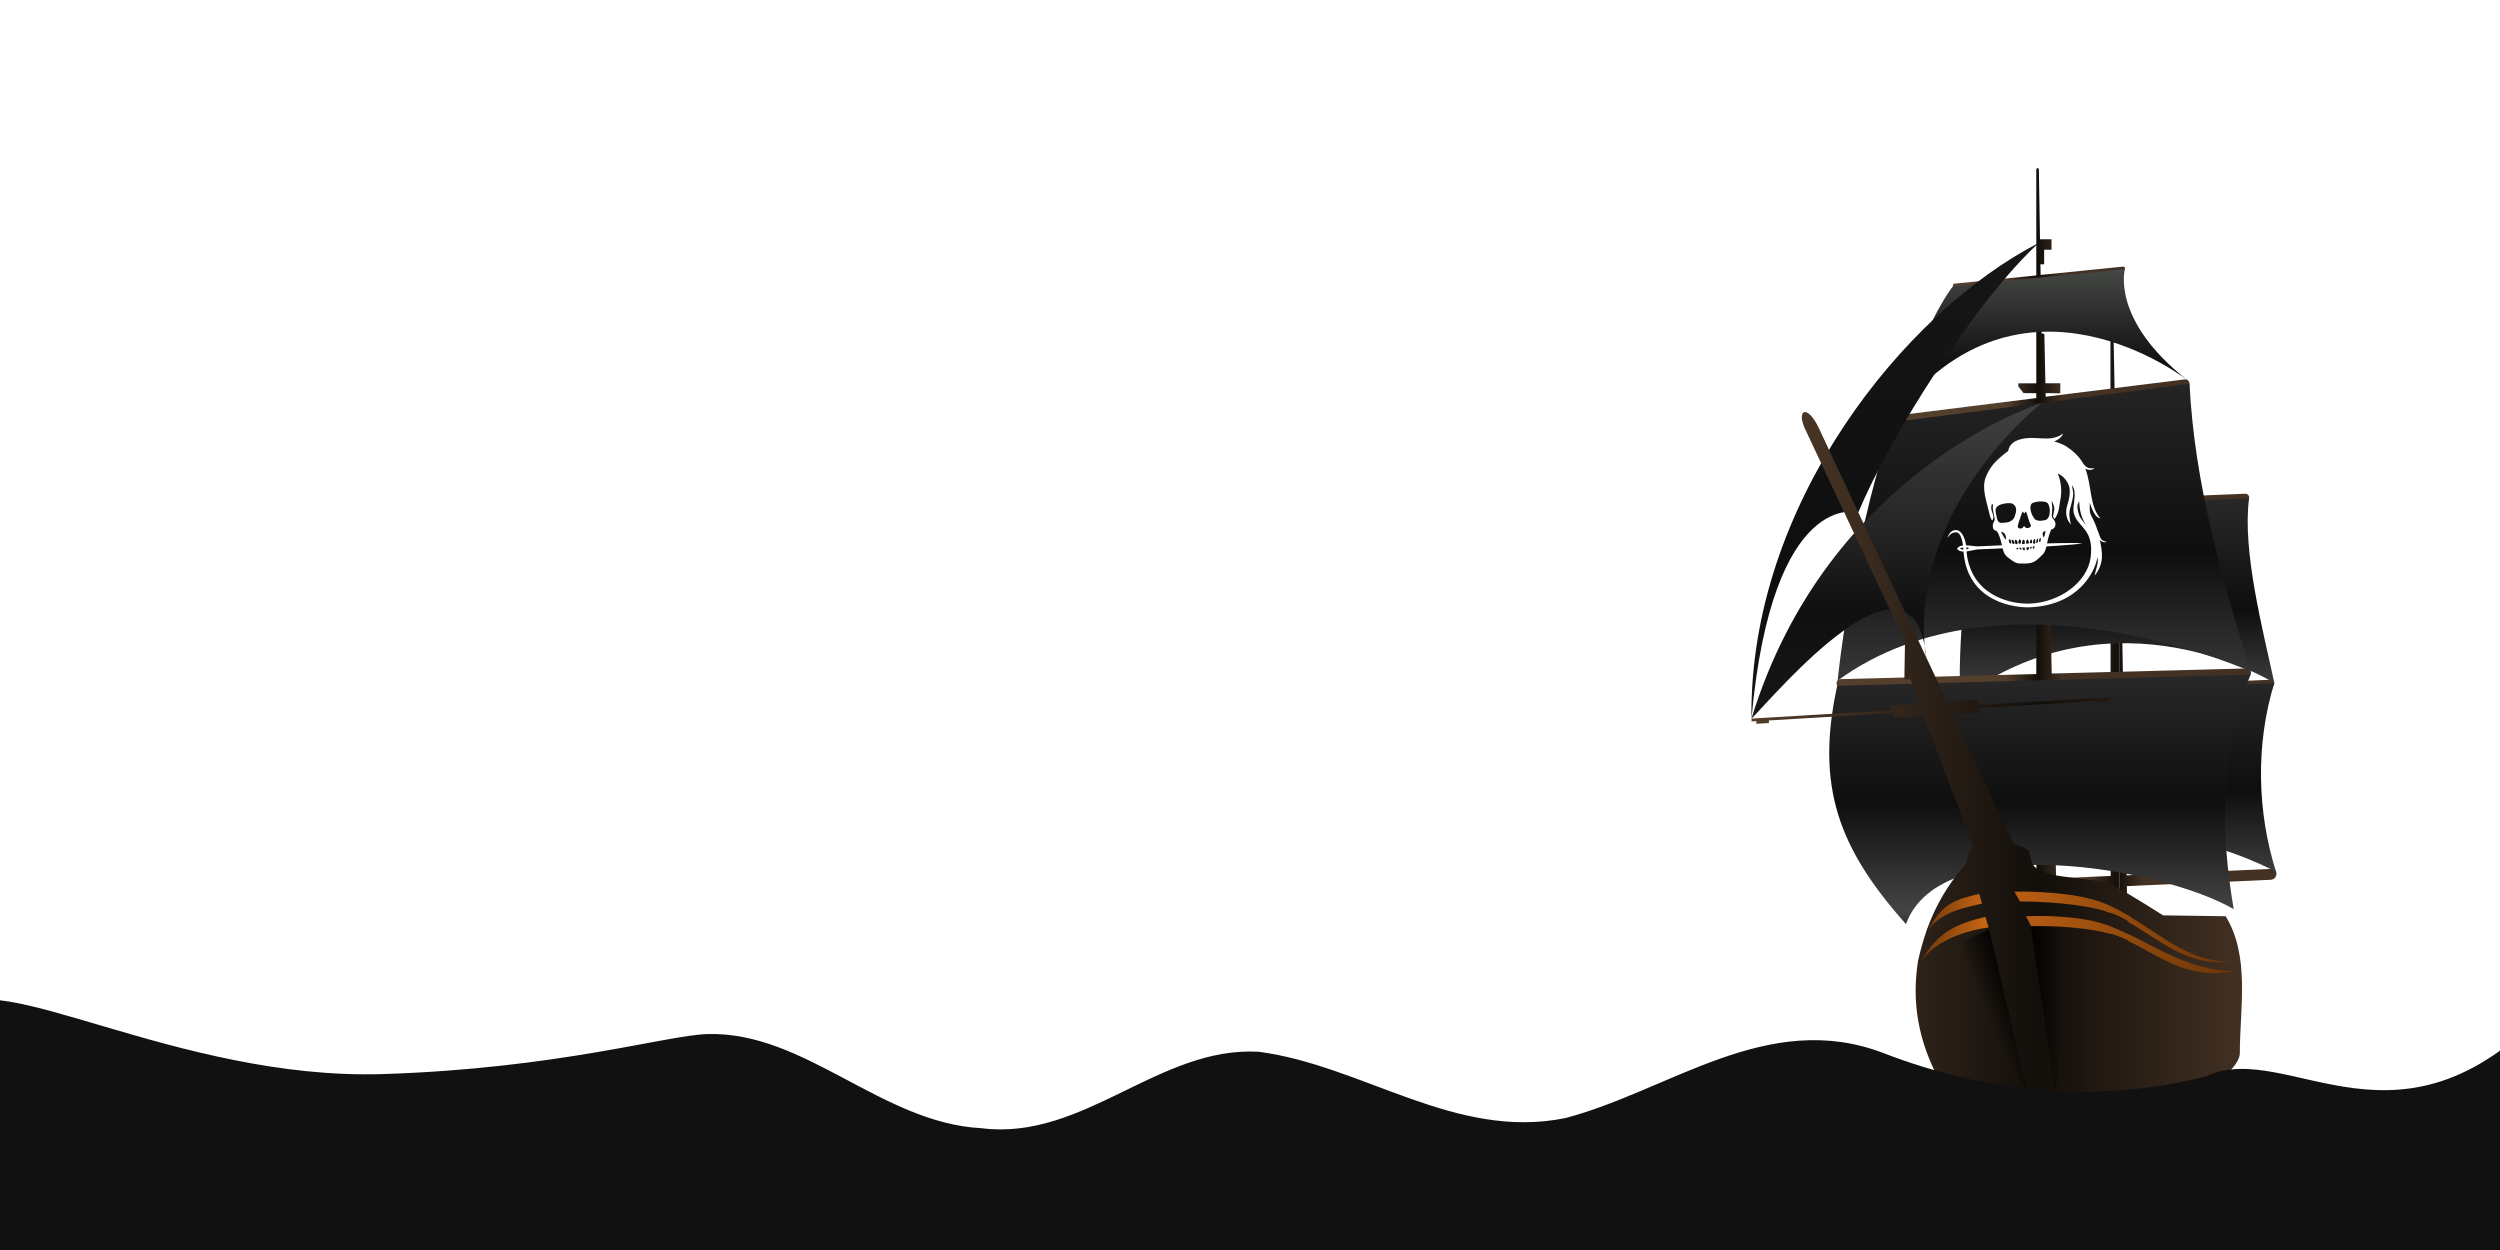 <?xml version="1.0" encoding="UTF-8" standalone="no"?>
<svg
   xmlns:dc="http://purl.org/dc/elements/1.1/"
   xmlns:cc="http://creativecommons.org/ns#"
   xmlns:rdf="http://www.w3.org/1999/02/22-rdf-syntax-ns#"
   xmlns:svg="http://www.w3.org/2000/svg"
   xmlns="http://www.w3.org/2000/svg"
   xmlns:xlink="http://www.w3.org/1999/xlink"
   id="svg3259"
   height="500"
   width="1000"
   version="1.1">
  <defs
     id="defs3261">
    <linearGradient
       id="linearGradient4612-3">
      <stop
         id="stop4390"
         style="stop-color:#111111;stop-opacity:1"
         offset="0" />
      <stop
         id="stop4392"
         style="stop-color:#67161b;stop-opacity:1"
         offset="1" />
    </linearGradient>
    <linearGradient
       id="linearGradient5103">
      <stop
         offset="0"
         style="stop-color:#000000;stop-opacity:1"
         id="stop5105" />
      <stop
         offset="1"
         style="stop-color:#000000;stop-opacity:0"
         id="stop5107" />
    </linearGradient>
    <linearGradient
       id="linearGradient5067">
      <stop
         offset="0"
         style="stop-color:#6a360b;stop-opacity:1"
         id="stop5069" />
      <stop
         offset="0.2"
         style="stop-color:#c56414;stop-opacity:1"
         id="stop5075" />
      <stop
         offset="1"
         style="stop-color:#693407;stop-opacity:1"
         id="stop5071" />
    </linearGradient>
    <linearGradient
       gradientUnits="userSpaceOnUse"
       id="linearGradient4952"
       y2="146.31"
       x2="480.996"
       y1="641.438"
       x1="480.996">
      <stop
         offset="0"
         style="stop-color:#0a0a0a;stop-opacity:1"
         id="stop4954" />
      <stop
         offset="0.144"
         style="stop-color:#444444;stop-opacity:1"
         id="stop4956" />
      <stop
         offset="0.461"
         style="stop-color:#0e0e0f;stop-opacity:1"
         id="stop4958" />
      <stop
         offset="0.754"
         style="stop-color:#222222;stop-opacity:1"
         id="stop4960" />
      <stop
         offset="1"
         style="stop-color:#323232;stop-opacity:1"
         id="stop4962" />
    </linearGradient>
    <linearGradient
       id="linearGradient4926">
      <stop
         offset="0"
         style="stop-color:#543e2c;stop-opacity:1"
         id="stop4928" />
      <stop
         offset="0.585"
         style="stop-color:#120e0a;stop-opacity:1"
         id="stop4934" />
      <stop
         offset="1"
         style="stop-color:#433123;stop-opacity:1"
         id="stop4930" />
    </linearGradient>
    <linearGradient
       id="linearGradient4612">
      <stop
         offset="0"
         style="stop-color:#653f95;stop-opacity:1"
         id="stop4614" />
      <stop
         offset="1"
         style="stop-color:#ff5b77;stop-opacity:1"
         id="stop4616" />
    </linearGradient>
    <linearGradient
       gradientTransform="matrix(1.167,0,0,1.248,890.004,-186.359)"
       gradientUnits="userSpaceOnUse"
       xlink:href="#linearGradient4612-3"
       id="linearGradient4618"
       y2="640.967"
       x2="-271.529"
       y1="503.023"
       x1="-271.529" />
    <linearGradient
       gradientUnits="userSpaceOnUse"
       id="SVGID_6_-2"
       y2="-63.922"
       x2="338.113"
       y1="909.691"
       x1="338.113">
      <stop
         offset="0"
         style="stop-color:#000000;stop-opacity:1"
         id="stop3723" />
      <stop
         offset="0.127"
         style="stop-color:#232525;stop-opacity:1"
         id="stop3725" />
      <stop
         offset="0.45"
         style="stop-color:#101010;stop-opacity:1"
         id="stop3727" />
      <stop
         offset="0.749"
         style="stop-color:#555855;stop-opacity:1"
         id="stop3729" />
      <stop
         offset="1"
         style="stop-color:#e8e9e8;stop-opacity:1"
         id="stop3731" />
    </linearGradient>
    <linearGradient
       gradientUnits="userSpaceOnUse"
       xlink:href="#linearGradient4952"
       id="linearGradient4912"
       y2="317.66"
       x2="551.224"
       y1="594.82"
       x1="551.224" />
    <linearGradient
       gradientUnits="userSpaceOnUse"
       xlink:href="#linearGradient4952"
       id="linearGradient4914"
       y2="489.068"
       x2="543.479"
       y1="775.273"
       x1="543.479" />
    <linearGradient
       gradientUnits="userSpaceOnUse"
       xlink:href="#SVGID_6_-2"
       id="linearGradient4916"
       y2="15.397"
       x2="477.619"
       y1="408.48"
       x1="477.619" />
    <linearGradient
       gradientUnits="userSpaceOnUse"
       xlink:href="#linearGradient4952"
       id="linearGradient4918"
       y2="146.31"
       x2="480.996"
       y1="641.438"
       x1="480.996" />
    <linearGradient
       gradientUnits="userSpaceOnUse"
       xlink:href="#linearGradient4952"
       id="linearGradient4920"
       y2="479.801"
       x2="476.909"
       y1="804.993"
       x1="476.909" />
    <linearGradient
       gradientTransform="matrix(0.415,0,0,0.415,-592.827,-134.971)"
       gradientUnits="userSpaceOnUse"
       xlink:href="#SVGID_6_-2"
       id="linearGradient4922"
       y2="-63.922"
       x2="338.113"
       y1="909.691"
       x1="338.113" />
    <linearGradient
       gradientTransform="matrix(0.415,0,0,0.415,-592.827,-134.971)"
       gradientUnits="userSpaceOnUse"
       xlink:href="#linearGradient4952"
       id="linearGradient4924"
       y2="-1018.29"
       x2="337.053"
       y1="1691.23"
       x1="337.053" />
    <linearGradient
       gradientUnits="userSpaceOnUse"
       xlink:href="#linearGradient4926"
       id="linearGradient4932"
       y2="122.155"
       x2="-314.059"
       y1="122.155"
       x1="-510.256" />
    <linearGradient
       gradientUnits="userSpaceOnUse"
       xlink:href="#linearGradient4926"
       id="linearGradient4942"
       y2="387.15"
       x2="498.132"
       y1="387.15"
       x1="443.392" />
    <linearGradient
       gradientUnits="userSpaceOnUse"
       xlink:href="#linearGradient4926"
       id="linearGradient4950"
       y2="495.838"
       x2="575.918"
       y1="495.838"
       x1="517.233" />
    <linearGradient
       gradientTransform="translate(1234.111,-20.667)"
       gradientUnits="userSpaceOnUse"
       xlink:href="#linearGradient5067"
       id="linearGradient5073"
       y2="392.63"
       x2="-338.929"
       y1="392.63"
       x1="-466.071" />
    <filter
       style="color-interpolation-filters:sRGB"
       id="filter5099"
       height="1.061"
       width="1.231"
       y="-0.03"
       x="-0.115">
      <feGaussianBlur
         stdDeviation="0.841"
         id="feGaussianBlur5101" />
    </filter>
    <linearGradient
       gradientTransform="translate(1234.111,-20.667)"
       gradientUnits="userSpaceOnUse"
       xlink:href="#linearGradient5103"
       id="linearGradient5109"
       y2="424.595"
       x2="-408.517"
       y1="424.595"
       x1="-423.805" />
    <linearGradient
       gradientUnits="userSpaceOnUse"
       xlink:href="#linearGradient5103"
       id="linearGradient5113"
       y2="424.595"
       x2="-408.517"
       y1="424.595"
       x1="-423.805" />
    <filter
       height="1.216"
       y="-0.108"
       width="1.216"
       x="-0.108"
       id="filter4594"
       style="color-interpolation-filters:sRGB">
      <feGaussianBlur
         id="feGaussianBlur4596"
         stdDeviation="0.148" />
    </filter>
  </defs>
  <path
     d="m 895.182,391.695 -2.142,-11.071 -27.5,-8.929 -27.322,-15.178 -43.393,-4.286 -19.643,11.25 -4.285,8.214 -2.857,14.822 127.142,5.178 z"
     id="path5065"
     style="fill:url(#linearGradient5073);fill-opacity:1;stroke:none" />
  <g
     transform="translate(1210.878,184.394)"
     id="g4869">
    <g
       transform="matrix(0.415,0,0,0.415,-592.827,-134.971)"
       id="g3651">
      <path
         d="m 553.9,361.7 120.9,-4.9 c 2.2,-0.1 3.9,1.7 3.8,3.9 -0.2,2.3 -2.2,4.2 -4.4,4.3 l -120.2,4.9 2.9,159.9 32.6,0 -0.1,11 109,-4.7 c 1.9,-0.1 3.5,0.9 4.2,2.5 0.1,0.2 0.2,0.5 0.3,0.8 0,0 -0.8,1.5 -0.9,2.2 -0.5,2.4 -1.7,4.6 -4.4,4.7 l -140.2,6 3.1,172.3 139.6,-6.2 c 6.9,-0.3 6.1,10.2 -0.8,10.5 l -138.6,6.1 0.5,27.3 c -2.6,-1.5 -5.2,-3 -7.9,-4.5 l 0,-431.8 0.6,35.7 0,0 z m -0.6,464.8 0,-42.8 c 2.8,1.1 5.6,2.2 8.3,3.4 l 0.7,39.5 -9,-0.1 0,0 z m 0,-49.4 0,-12.9 c 2.7,1.3 5.4,2.7 8,4.1 l 0.2,12.8 c -2.7,-1.4 -5.5,-2.7 -8.2,-4 z m 0,-19.2 c -2.7,-1.5 -5.5,-2.8 -8.2,-4.1 l 0,-18 -91.2,4 c -1.3,0 -2,0 -2,0 l 0,0 -45,2 c -6.9,0.3 -6.1,-10.2 0.8,-10.5 l 137.4,-6.1 0,-172.4 -140.2,6 c -6.6,0.3 -5.9,-9.9 0.8,-10.2 l 110.8,-4.7 -6.5,-8.3 0,-5.8 35,0 0,-159.6 -118.8,4.8 c -5.3,0.2 -4.7,-8 0.6,-8.2 l 118.1,-4.8 0,-195.6 c 0,-1.8 2.2,-1.7 2.2,-0.1 l 2.5,126.1 3,4.3 0.5,29.2 0,432 0.2,0 z m 0,6.3 0,12.9 c -2.7,-1.2 -5.4,-2.4 -8.2,-3.6 l 0,-12.8 c 2.7,1 5.5,2.2 8.2,3.5 l 0,0 z m 0,19.5 0,42.8 -8.2,-0.1 0,-45.5 c 2.7,0.8 5.5,1.8 8.2,2.8 z"
         id="path3653"
         style="fill:url(#linearGradient4950);fill-opacity:1;fill-rule:evenodd" />
      <linearGradient
         x1="551.224"
         y1="594.82"
         x2="551.224"
         y2="317.66"
         id="SVGID_1_-3"
         gradientUnits="userSpaceOnUse">
        <stop
           id="stop3656"
           style="stop-color:#bbbebf;stop-opacity:1"
           offset="0" />
        <stop
           id="stop3658"
           style="stop-color:#c8cbcc;stop-opacity:1"
           offset="0.144" />
        <stop
           id="stop3660"
           style="stop-color:#e0e1e2;stop-opacity:1"
           offset="0.461" />
        <stop
           id="stop3662"
           style="stop-color:#efefef;stop-opacity:1"
           offset="0.754" />
        <stop
           id="stop3664"
           style="stop-color:#f4f4f4;stop-opacity:1"
           offset="1" />
      </linearGradient>
      <path
         d="m 400.2,554.3 c -2.7,-41.9 4.2,-148.3 22.4,-182.6 l 255.9,-10.5 c -6.7,50.8 13.3,126.7 24.4,178.1 -0.2,-0.4 -153.6,-95.5 -302.7,15 z"
         id="path3666"
         style="fill:url(#linearGradient4912);fill-opacity:1;fill-rule:evenodd" />
      <linearGradient
         x1="543.479"
         y1="775.273"
         x2="543.479"
         y2="489.068"
         id="SVGID_2_-0"
         gradientUnits="userSpaceOnUse">
        <stop
           id="stop3669"
           style="stop-color:#b1b4b6;stop-opacity:1"
           offset="0" />
        <stop
           id="stop3671"
           style="stop-color:#bcbfc0;stop-opacity:1"
           offset="0.127" />
        <stop
           id="stop3673"
           style="stop-color:#d4d6d6;stop-opacity:1"
           offset="0.45" />
        <stop
           id="stop3675"
           style="stop-color:#e3e4e3;stop-opacity:1"
           offset="0.749" />
        <stop
           id="stop3677"
           style="stop-color:#e8e9e8;stop-opacity:1"
           offset="1" />
      </linearGradient>
      <path
         d="M 402,737 C 374,689.2 378.2,603 400.1,554.3 l 302.7,-15 c -18.1,59.1 -16.6,123.9 1.7,182 0.1,0.1 -167.8,-94.6 -302.5,15.7 z"
         id="path3679"
         style="fill:url(#linearGradient4914);fill-opacity:1;fill-rule:evenodd" />
    </g>
    <g
       transform="matrix(0.415,0,0,0.415,-592.827,-134.971)"
       id="g3681">
      <path
         d="m 477,111.5 11.1,0 0,10.1 -7.1,0 0,14 -3.6,0 0.2,10.3 79.4,-8 c 2.3,-0.2 2.7,3.3 0.4,3.5 l -79.7,8 0.8,52.7 2.7,0.8 1,47.4 14.4,0 -0.1,9.7 -14.1,-0.2 0.1,3.5 133.9,-16.7 c 5.3,-0.7 6.6,7.4 1.3,8.1 l -135,16.8 4,185.2 43.8,0 -0.3,23.4 -43,-0.5 1.1,50.5 188,-4.9 c 5.3,-0.1 5.6,8 0.2,8.1 l -188,4.9 4.1,193.1 -19.1,-0.2 0,-192.3 -188.5,4.9 c -5.3,0.1 -5.6,-8 -0.2,-8.2 l 188.6,-4.9 0,-51 -28.1,-0.3 -11.9,-15.3 0,-7.1 40.1,0 0,-184.1 -133.5,16.7 c -5.3,0.7 -6.3,-7.4 -1,-8.1 l 134.4,-16.8 0,-4.7 -12.3,-0.1 -5,-6.4 0,-3 17.3,0 0,-100.5 -78.4,7.9 c -2.3,0.2 -2.7,-3.3 -0.4,-3.5 l 78.8,-7.9 0,-101.9 c 0,-2 2.4,-2 2.5,0 l 1.1,67 z"
         id="path3683"
         style="fill:url(#linearGradient4942);fill-opacity:1;fill-rule:evenodd" />
      <linearGradient
         x1="477.619"
         y1="408.48"
         x2="477.619"
         y2="15.397"
         id="SVGID_3_-0"
         gradientUnits="userSpaceOnUse">
        <stop
           id="stop3686"
           style="stop-color:#cccdcf;stop-opacity:1"
           offset="0" />
        <stop
           id="stop3688"
           style="stop-color:#e0e1e2;stop-opacity:1"
           offset="0.339" />
        <stop
           id="stop3690"
           style="stop-color:#efefef;stop-opacity:1"
           offset="0.699" />
        <stop
           id="stop3692"
           style="stop-color:#f4f4f4;stop-opacity:1"
           offset="1" />
      </linearGradient>
      <path
         d="m 335.9,283.5 c 0,0 15.8,-48.3 31.6,-81.7 15.8,-33.5 25.7,-45.1 25.7,-45.1 l 165.6,-16.4 c 0.1,0 -14,49 60.5,107.2 0,0 -160.4,-126.5 -283.4,36 z"
         id="path3694"
         style="fill:url(#linearGradient4916);fill-opacity:1;fill-rule:evenodd" />
      <linearGradient
         x1="480.996"
         y1="641.438"
         x2="480.996"
         y2="146.31"
         id="SVGID_4_-2"
         gradientUnits="userSpaceOnUse">
        <stop
           id="stop3697"
           style="stop-color:#bbbebf;stop-opacity:1"
           offset="0" />
        <stop
           id="stop3699"
           style="stop-color:#c8cbcc;stop-opacity:1"
           offset="0.144" />
        <stop
           id="stop3701"
           style="stop-color:#e0e1e2;stop-opacity:1"
           offset="0.461" />
        <stop
           id="stop3703"
           style="stop-color:#efefef;stop-opacity:1"
           offset="0.754" />
        <stop
           id="stop3705"
           style="stop-color:#f4f4f4;stop-opacity:1"
           offset="1" />
      </linearGradient>
      <path
         d="m 281.9,536.9 c 0,0 7.2,-71.4 25.5,-150.4 18.3,-78.9 28.8,-98.8 28.8,-98.8 l 284.9,-36.9 c 4.8,96.2 30.9,186.6 59,277.3 0,0 -238.391,-107.462 -398.2,8.8 z"
         id="path3707"
         style="fill:url(#linearGradient4918);fill-opacity:1;fill-rule:evenodd" />
      <linearGradient
         x1="476.909"
         y1="804.993"
         x2="476.909"
         y2="479.801"
         id="SVGID_5_-5"
         gradientUnits="userSpaceOnUse">
        <stop
           id="stop3710"
           style="stop-color:#bbbebf;stop-opacity:1"
           offset="0" />
        <stop
           id="stop3712"
           style="stop-color:#c8cbcc;stop-opacity:1"
           offset="0.144" />
        <stop
           id="stop3714"
           style="stop-color:#e0e1e2;stop-opacity:1"
           offset="0.461" />
        <stop
           id="stop3716"
           style="stop-color:#efefef;stop-opacity:1"
           offset="0.754" />
        <stop
           id="stop3718"
           style="stop-color:#f4f4f4;stop-opacity:1"
           offset="1" />
      </linearGradient>
      <path
         d="m 281.5,541.9 c -21,96.8 1.2,156.7 66.3,229.7 33.5,-92.2 247.7,-54.1 315.9,-14.4 C 650.6,680.9 650.2,603.8 680,531.1 l -398.5,10.8 z"
         id="path3720"
         style="fill:url(#linearGradient4920);fill-opacity:1;fill-rule:evenodd" />
    </g>
    <path
       d="m -510.294,103.075 c 10.094,-10.218 64.797,-75.43 69.948,-24.506 0,0 -11.886,-51.248 45.856,-101.64 0,0 -85.247,26.519 -115.804,126.146 z"
       id="path3733"
       style="fill:url(#linearGradient4922);fill-rule:evenodd" />
    <path
       d="m -510.294,103.075 c -1.08,-85.316 60.851,-162.449 114.932,-190.32 -25.005,22.97 -59.107,76.469 -72.191,107.787 0.042,0 -34.309,-10.01 -42.741,82.533 z"
       id="path3746"
       style="fill:url(#linearGradient4924);fill-opacity:1;fill-rule:evenodd" />
    <path
       d="m -489.006,-19.559 c -1.394,0.165 -1.72,2.756 0.156,6.75 1.288,2.907 39.969,85.031 39.969,85.031 l -0.25,15.094 2.437,0.062 3.625,9.656 -11.906,0.688 0.719,2 -56,3.312 0,1.157 1.906,-0.125 0,1.062 5.031,-0.312 0,-1.032 49.438,-2.937 0.625,1.781 11.968,-0.75 12.344,33.063 0,-32.063 -0.812,-1.656 0.718,-0.062 0,-5 -3,0.187 c -22.388,-47.81 -50.908,-108.681 -51.531,-109.969 -2.141,-4.322 -4.207,-6.083 -5.437,-5.937 z m 60.062,122.437 c 0.073,0.156 0.052,0.122 0.125,0.282 l 0,-0.282 -0.125,0 z m 0.125,0.282 0,31.812 7.125,19.062 -1.5,2.313 -1.312,4.687 c -9.305,10.902 -15.307,21.872 -19.125,38.75 -2.036,12.798 -1.535,28.254 7.437,45.907 0,0 2.64,11.392 7.25,10.187 l 0.125,-1.562 c 5.774,-1.496 14.617,3.182 25.375,6.094 0,0 8.498,0.961 14.563,0.624 3.032,-0.166 15.992,1.806 30.281,2.844 l 0,-4.156 c 20.537,1.439 43.656,-15.015 43.656,-22.812 0,-18.073 4.188,-38.614 -5.656,-54.813 l -25.062,-0.344 c 0,0 -6.801,-4.365 -13.032,-8.062 l 0,-0.031 c -4.029,-2.372 -7.807,-4.45 -9.468,-4.907 -10.264,-2.741 -28.111,-1.439 -30.063,-8.5 l -1.313,-4.75 -6,-2.625 c 0,0 -10.26,-21.946 -23.281,-49.718 z m 62.407,-8.688 -53.063,3.156 -0.719,-2.031 -8.75,0.563 0,5 10.406,-0.594 -0.624,-1.75 47.031,-2.844 0,0.938 4.437,-0.25 0,-0.938 1.282,-0.062 0,-1.188 z m -37.719,77.781 c 4.463,-0.07 23.053,-0.036 34.937,4.657 3.614,1.453 7.094,3.298 10.5,5.374 l 0,0.094 c 13.417,8.141 25.696,19.197 41.688,17.656 -22.95,3.564 -34.407,-14.472 -52.938,-20.312 -13.208,-3.655 -32.968,-3.531 -32.968,-3.531 l -2.219,-3.907 c 0,0 0.362,-0.021 1,-0.031 z m -15.063,0.907 c 0.042,0.332 1.125,3.874 1.125,3.874 -7.905,1.843 -16.302,3.438 -21.469,10.532 5.438,-10.676 11.086,-12.228 20.344,-14.406 z m 22.188,8.843 c 6.536,-0.074 20.811,0.259 30.437,4.157 14.887,5.537 29.267,17.731 49.75,17.906 -23.087,4.277 -33.156,-9.931 -50.469,-15.032 -12.46,-3.447 -31.156,-3.031 -31.156,-3.031 l -2.062,-3.906 c 0,0 1.321,-0.069 3.5,-0.094 z m -19.688,0.344 c 0.042,0.415 1.278,4.219 1.282,4.219 -9.433,1.301 -21.442,5.384 -26.969,13.562 6.361,-11.606 14.135,-15.072 25.687,-17.781 z"
       id="path4699"
       style="fill:url(#linearGradient4932);fill-opacity:1;fill-rule:evenodd" />
  </g>
  <path
     d="m 1025.617,450.157 c -51.257,-10.093 48.912,-53.39 -3.637,-50.016 -61.496,68.496 -106.1,15.173 -139.332,30.255 -42.843,11.374 -88.189,6.682 -129.202,-9.138 -46.276,-17.777 -85.362,14.879 -127.229,25.955 -44.007,9.029 -81.113,-21.051 -122.728,-26.506 -39.896,-2.312 -70.058,35.735 -110.907,30.577 -40.105,-2.113 -70.576,-38.817 -109.719,-37.658 -16.219,0.48 -59.822,13.796 -129.702,16.001 -82.04,2.589 -156.91,-44.468 -170.2,-25.141 -23.49,15.788 -34.852,91.375 -16.892,107.204 l 1063.353,2.33 c -0.026,-21.766 -6.574,18.479 -3.805,-63.863 z"
     id="path4620"
     style="fill:#111111;fill-opacity:1;stroke:none" />
  <g
     transform="matrix(1.434,-0.062,0.062,1.434,774.621,175.571)"
     id="73"
     style="fill:#ffffff;stroke:none">
    <path
       d="M 35.222,0 C 34.233,0.703 34.284,0.613 33.485,0.874 31.653,1.473 29.896,1.144 27.811,0.97 27.184,0.9 26.562,0.859 25.955,0.855 22.89,0.834 20.287,1.733 19.794,4.243 c -0.909,0.551 -1.745,1.218 -2.573,1.886 -1.768,1.395 -3.099,3.1 -4.007,5.155 -1.24,3.035 -0.12,6.292 0.435,9.368 0.132,0.72 0.27,1.406 0.344,1.671 0.105,0.373 0.29,0.729 0.491,1.049 0.047,0.008 0.295,-0.374 0.354,-0.543 0.086,-0.246 0.077,-0.641 -0.017,-0.981 -0.208,-0.765 -0.406,-1.386 -0.423,-1.698 -0.03,-0.586 0.084,-1.127 0.298,-1.395 0.076,-0.095 0.25,0.395 0.205,0.577 -0.053,0.219 -0.093,0.594 -0.076,0.767 0.047,0.586 0.133,1.213 0.24,1.761 0.137,0.707 0.196,1.161 0.171,1.337 -0.018,0.128 -0.078,0.257 -0.308,0.653 -0.2,0.347 -0.304,0.628 -0.32,0.876 -0.017,0.242 0.056,0.847 0.124,0.995 0.099,0.231 0.397,0.474 0.657,0.534 0.249,0.095 0.374,0.292 0.502,0.513 0.311,0.593 0.551,1.315 0.789,2.403 0.116,0.521 0.213,0.986 0.244,1.23 -1.92,0.002 -4.379,0.003 -6.619,0.003 C 9.551,30.416 8.189,30.062 6.94,29.98 6.759,28.026 5.901,25.756 4.433,25.624 3.431,25.533 2.6,25.914 1.897,27.497 l 0.02,0.085 C 2.332,27.235 2.77,26.174 4.348,26.247 5.56,26.302 5.964,28.596 6.084,29.976 5.346,30.03 4.718,30.257 4.39,30.824 l -0.007,0 c 0,10e-4 0,0.003 0.003,0.005 -0.003,0.002 -0.003,0.004 -0.003,0.006 l 0.007,0 c 0.338,0.581 0.989,0.806 1.754,0.851 C 6.655,46.136 20.238,48 23.95,48 c 13.848,0 18.696,-9.41 19.425,-13.137 0.341,1.588 -0.733,3.611 -0.99,5.104 2.921,-3.377 2.393,-6.624 1.859,-9.89 0.444,0.528 1.045,0.855 1.86,0.674 -0.581,-0.388 -1.369,-0.116 -1.841,-1.753 -0.206,-0.707 -0.384,-1.237 -0.561,-1.682 -0.382,-1.433 -0.924,-2.802 -1.59,-4.136 -0.562,-1.447 -0.191,-2.385 -0.247,-3.627 1.011,3.334 1.643,4.221 2.823,4.57 -2.968,-3.576 -1.952,-9.113 -3.629,-14.055 0.759,0.446 1.625,0.58 2.547,0.035 C 42.714,9.849 41.824,10.52 40.544,8.639 39.463,6.536 37.897,4.983 35.997,3.613 34.979,2.949 33.849,2.503 32.713,2.089 33.87,1.799 35.162,0.769 35.222,0 Z m -1.941,11.107 c 1.524,0.556 3.204,2.668 3.185,4.74 l 0,0.086 0,0.03 c -0.041,2.814 -1.32,4.327 -1.266,6.201 0.069,2.207 1.019,2.977 1.208,3.345 -0.324,-1.361 -0.514,-3.073 -0.086,-4.429 0.55,-1.744 1.105,-3.188 1.065,-4.554 -0.02,-0.32 -0.156,-1.517 -0.247,-2.047 1.634,2.358 -0.354,5.787 0.218,8.031 0.994,3.909 5.449,4.403 4.123,12.279 -1.167,6.924 -9.163,12.179 -17.359,12.179 -6.076,0 -16.605,-3.363 -17.125,-15.292 1.235,-0.088 2.563,-0.432 3.308,-0.42 2.252,0 4.824,0.001 6.762,0.002 0.364,1.642 0.637,2.038 2.018,3.132 1.536,1.208 1.894,1.355 4.166,1.377 2.273,0.023 2.947,-0.464 5.152,-2.55 0.476,-0.558 0.682,-1.289 0.913,-1.976 2.268,-0.021 3.922,-0.061 5.549,-0.137 1.657,-0.075 1.891,0 4.561,-0.275 -2.67,-0.275 -2.904,-0.2 -4.561,-0.276 -1.584,-0.072 -3.188,-0.113 -5.357,-0.133 0.182,-0.817 0.442,-1.615 0.719,-2.404 0.171,-0.465 0.372,-0.918 0.578,-1.369 l 0.225,-0.07 c 0.434,-0.154 0.818,-0.484 0.971,-0.93 0.197,-0.591 0.057,-1.255 -0.324,-1.738 -0.131,-0.181 -0.294,-0.412 -0.361,-0.514 -0.201,-0.318 -0.206,-0.495 -0.036,-1.677 0.143,-0.99 0.159,-1.508 0.06,-2.01 -0.02,-0.287 -0.022,-0.877 -0.031,-1.036 0.076,0.042 0.241,0.418 0.408,0.927 0.166,0.511 0.193,0.617 0.231,1.052 0.042,0.494 -0.143,0.86 -0.295,1.597 -0.076,0.38 -0.143,0.733 -0.143,0.781 0,0.051 0.036,0.159 0.074,0.243 0.089,0.188 0.256,0.452 0.287,0.452 0.545,-0.601 0.865,-1.343 1.15,-2.096 0.3,-0.852 0.388,-1.756 0.598,-2.633 0.17,-0.764 0.366,-1.529 0.427,-2.313 0.123,-1.53 0.051,-2.61 -0.287,-4.204 -0.081,-0.36 -0.315,-1.047 -0.478,-1.371 z m -5.36,7.537 c 0.585,-0.007 1.164,0.064 1.715,0.223 0.749,0.287 0.854,0.956 0.992,1.707 0.077,0.48 0.074,0.825 -0.013,1.389 -0.061,0.818 -0.386,1.451 -1.096,1.896 -1.071,0.198 -2.216,0.389 -3.124,-0.32 -0.762,-1.05 -1.221,-2.377 -1.046,-3.671 0.111,-0.531 0.358,-0.807 0.866,-0.972 0.547,-0.157 1.126,-0.243 1.706,-0.252 z m -8.883,0.095 c 0.547,-0.005 1.1,0.053 1.404,0.247 1.305,0.883 0.886,2.32 0.37,3.581 -0.751,1.651 -2.375,1.59 -3.949,1.577 -0.871,-0.255 -0.951,-0.969 -1.077,-1.732 -0.108,-0.737 -0.338,-1.527 -0.146,-2.268 0.493,-1.192 2.295,-1.329 3.398,-1.405 z m 19.903,0.206 c 0.007,3.173 0.549,4.732 1.637,6.979 -0.641,-1.223 -1.557,-1.919 -1.898,-3.381 -0.652,-2.823 0.051,-2.665 0.261,-3.598 z m -15.813,2.298 c 0.172,0.174 0.255,0.414 0.404,0.605 0.115,-0.197 0.233,-0.393 0.381,-0.568 0.077,0.002 0.171,0.154 0.256,0.426 0.364,1.006 0.435,2.113 0.907,3.08 0.441,0.7 -0.161,1.108 -0.822,1.14 -0.482,-10e-4 -0.686,-0.33 -0.969,-0.656 -0.073,0.213 -0.212,0.35 -0.378,0.494 -0.422,0.354 -1.249,0.223 -1.377,-0.335 0.17,-1.066 0.713,-2.045 1.069,-3.067 0.177,-0.373 0.179,-0.659 0.529,-1.119 z m -6.192,5.385 c 0.213,0 0.798,0.397 0.917,0.621 0.082,0.149 0.269,0.729 0.282,0.87 0.021,0.168 -0.03,0.566 -0.082,0.674 -0.038,0.077 -0.067,0.088 -0.111,0.038 -0.037,-0.042 -0.527,-0.982 -0.84,-1.604 -0.246,-0.498 -0.272,-0.599 -0.166,-0.599 z m 12.222,0.311 c 0.008,0.001 0.02,0.004 0.031,0.007 0.066,0.027 0.02,0.261 -0.228,1.111 -0.047,0.256 -0.161,0.458 -0.328,0.626 -0.055,0 -0.08,-0.064 -0.166,-0.419 -0.073,-0.303 -0.081,-0.573 -0.03,-0.815 0.088,-0.303 0.444,-0.396 0.721,-0.51 z m -1.483,1.853 c 0.021,-0.004 0.041,0.007 0.067,0.028 0.09,0.063 0.103,0.229 0.043,0.554 -0.073,0.418 -0.089,0.464 -0.197,0.507 -0.047,0.021 -0.131,0.036 -0.187,0.036 -0.101,-0.018 -0.127,-0.1 -0.103,-0.224 0,-0.26 0.076,-0.486 0.248,-0.753 0.065,-0.1 0.098,-0.143 0.129,-0.148 z m -8.633,0.019 c 0.069,0 0.277,0.15 0.354,0.254 0.086,0.11 0.184,0.765 0.129,0.878 -0.063,0.142 -0.371,0.071 -0.456,-0.106 -0.052,-0.106 -0.175,-0.678 -0.175,-0.814 0,-0.126 0.061,-0.212 0.148,-0.212 z m 7.891,0.173 c 0.084,0.12 0.106,0.274 0.088,0.612 l -0.017,0.308 -0.088,0.088 c -0.053,0.049 -0.143,0.109 -0.197,0.134 -0.119,0.056 -0.21,0.061 -0.227,0.016 -0.02,-0.06 0.014,-0.442 0.051,-0.571 0.043,-0.133 0.236,-0.53 0.3,-0.614 0.029,-0.077 0.063,0.019 0.09,0.027 z m -5.021,-0.018 c 0.181,0.046 0.261,0.209 0.36,0.357 l 0.067,0.132 -0.094,0.327 c -0.05,0.18 -0.103,0.342 -0.119,0.36 -0.018,0.02 -0.085,0.03 -0.184,0.029 -0.264,-0.007 -0.294,-0.018 -0.365,-0.126 l -0.066,-0.098 0.056,-0.275 c 0.081,-0.396 0.12,-0.515 0.21,-0.617 0.047,-0.055 0.094,-0.085 0.135,-0.089 z m -1.671,0.283 0.149,0.149 0.025,0.337 c 0.013,0.184 0.019,0.355 0.009,0.376 -0.009,0.029 -0.063,0.037 -0.23,0.037 l -0.217,0 c -0.116,-0.127 -0.152,-0.282 -0.201,-0.442 -0.114,-0.481 -0.114,-0.7 0.004,-0.729 0.193,0.012 0.32,0.152 0.461,0.272 z m 5.8,-0.231 c 0.236,0.063 0.189,0.438 0.188,0.706 -0.018,0.434 -0.035,0.524 -0.091,0.58 -0.097,0.097 -0.367,0.043 -0.498,-0.101 -0.043,-0.052 -0.047,-0.068 -0.013,-0.279 0.039,-0.257 0.089,-0.417 0.2,-0.637 0.081,-0.158 0.157,-0.257 0.214,-0.269 z m -5.326,0.02 c 0.013,-0.001 0.034,0 0.054,0.002 0.15,0.012 0.29,0.11 0.414,0.29 l 0.1,0.147 c 0.009,0.241 0,0.495 -0.043,0.719 -0.026,0.013 -0.134,0.033 -0.24,0.043 -0.184,0.017 -0.201,0.013 -0.265,-0.043 -0.089,-0.076 -0.114,-0.217 -0.136,-0.685 -0.013,-0.382 -0.004,-0.467 0.116,-0.473 z m 2.269,0.08 c 0.161,0.034 0.263,0.12 0.308,0.261 0.036,0.121 0.058,0.798 0.023,0.845 -0.012,0.02 -0.088,0.045 -0.175,0.056 -0.324,0.041 -0.61,0.01 -0.638,-0.067 -0.036,-0.088 0.205,-0.96 0.294,-1.068 0.038,-0.084 0.13,-0.019 0.188,-0.027 z m 2.098,0.006 c 0.071,-0.007 0.147,0.061 0.221,0.206 0.06,0.121 0.069,0.163 0.069,0.434 0,0.216 -0.013,0.309 -0.036,0.329 -0.02,0.016 -0.101,0.045 -0.187,0.067 -0.15,0.039 -0.183,0.043 -0.23,0.027 l -0.225,-0.041 0.017,-0.134 c 0.016,-0.175 0.131,-0.563 0.212,-0.731 0.048,-0.1 0.103,-0.15 0.159,-0.157 z m -0.978,0.003 c 0.047,-0.002 0.069,0.009 0.099,0.042 0.071,0.084 0.161,0.332 0.218,0.597 0.076,0.373 0.076,0.372 -0.087,0.421 -0.071,0.022 -0.221,0.045 -0.328,0.051 -0.353,0.018 -0.38,-0.003 -0.337,-0.315 0.034,-0.278 0.171,-0.716 0.23,-0.748 0.064,-0.034 0.138,-0.033 0.205,-0.048 z M 6.111,30.536 c 0.003,-0.001 0.007,0 0.007,0 0.009,0.195 0.009,0.392 0.013,0.588 -0.495,-0.038 -0.859,-0.156 -0.859,-0.295 0,-0.137 0.351,-0.254 0.839,-0.293 z m 0.865,0.017 c 0.401,0.05 0.678,0.155 0.673,0.276 0,0.122 -0.268,0.226 -0.666,0.275 C 6.979,30.921 6.979,30.737 6.976,30.553 Z m 18.726,0.533 c 0.034,-0.003 0.049,-0.006 0.101,-10e-4 0.208,0.021 0.238,0.034 0.238,0.104 0,0.092 -0.158,0.369 -0.265,0.465 -0.05,0.048 -0.119,0.088 -0.143,0.088 -0.12,0 -0.19,-0.253 -0.134,-0.486 0.034,-0.126 0.096,-0.165 0.203,-0.17 z m -0.755,0.083 c 0.093,-0.008 0.183,0.017 0.273,0.029 -0.026,0.263 -0.144,0.478 -0.363,0.621 -0.054,0 -0.081,-0.103 -0.081,-0.328 0,-0.268 0.014,-0.319 0.171,-0.322 z m -0.828,0.097 c 0.193,0 0.363,0.009 0.371,0.02 0.036,0.034 -0.068,0.292 -0.221,0.554 -0.131,0.233 -0.15,0.25 -0.231,0.256 -0.318,-0.036 -0.309,-0.409 -0.358,-0.665 0,-0.152 0.034,-0.165 0.439,-0.165 z m -3.009,0.029 c 0.221,0.004 0.307,0.037 0.307,0.122 0,0.108 -0.082,0.323 -0.129,0.35 -0.071,0.039 -0.077,0.037 -0.217,-0.109 -0.221,-0.248 -0.246,-0.294 0.039,-0.363 z m 1.064,0.011 c 0.004,0.006 0.047,0.084 0.09,0.172 0.094,0.183 0.101,0.263 0.034,0.324 -0.158,0.09 -0.191,0.039 -0.334,-0.052 -0.166,-0.157 -0.297,-0.368 -0.254,-0.412 0.148,-0.053 0.311,-0.033 0.464,-0.032 z m 0.422,0.005 0.395,0.007 c 0.154,0 0.287,0.008 0.294,0.02 0.027,0.024 -0.06,0.538 -0.107,0.654 -0.054,0.13 -0.243,0.131 -0.341,-0.023 -0.14,-0.221 -0.232,-0.407 -0.235,-0.535 l -0.006,-0.123 z"
       id="path3773"
       style="fill:#ffffff;fill-opacity:1;stroke:none" />
  </g>
  <path
     d="m 822.147,437.231 -9.822,-66.607 17.5,1.071 -7.678,65.536 z"
     id="path5077"
     style="fill:url(#linearGradient5109);fill-opacity:1;stroke:none;filter:url(#filter5099)" />
  <path
     d="m -411.964,457.898 -9.822,-66.607 17.5,1.071 -7.678,65.536 z"
     transform="matrix(-0.929,0.37,0.37,0.929,258.989,164.27)"
     id="path5111"
     style="fill:url(#linearGradient5113);fill-opacity:1;stroke:none;filter:url(#filter5099)" />
  <style
     id="style3643"
     type="text/css" />
  <path
     style="opacity:1;fill:#ffffff;fill-opacity:1;stroke:none;stroke-width:2;stroke-linecap:round;stroke-linejoin:round;stroke-miterlimit:4;stroke-dasharray:none;stroke-dashoffset:0;stroke-opacity:1;filter:url(#filter4594)"
     id="use4670"
     d="m 435.255,295.77 -1.64,-1.333 -1.543,1.445 1.333,-1.64 -1.445,-1.543 1.64,1.333 1.543,-1.445 -1.333,1.64 z"
     transform="matrix(0.328,1.166,-1.166,0.328,159.393,-343.786)" />
</svg>
